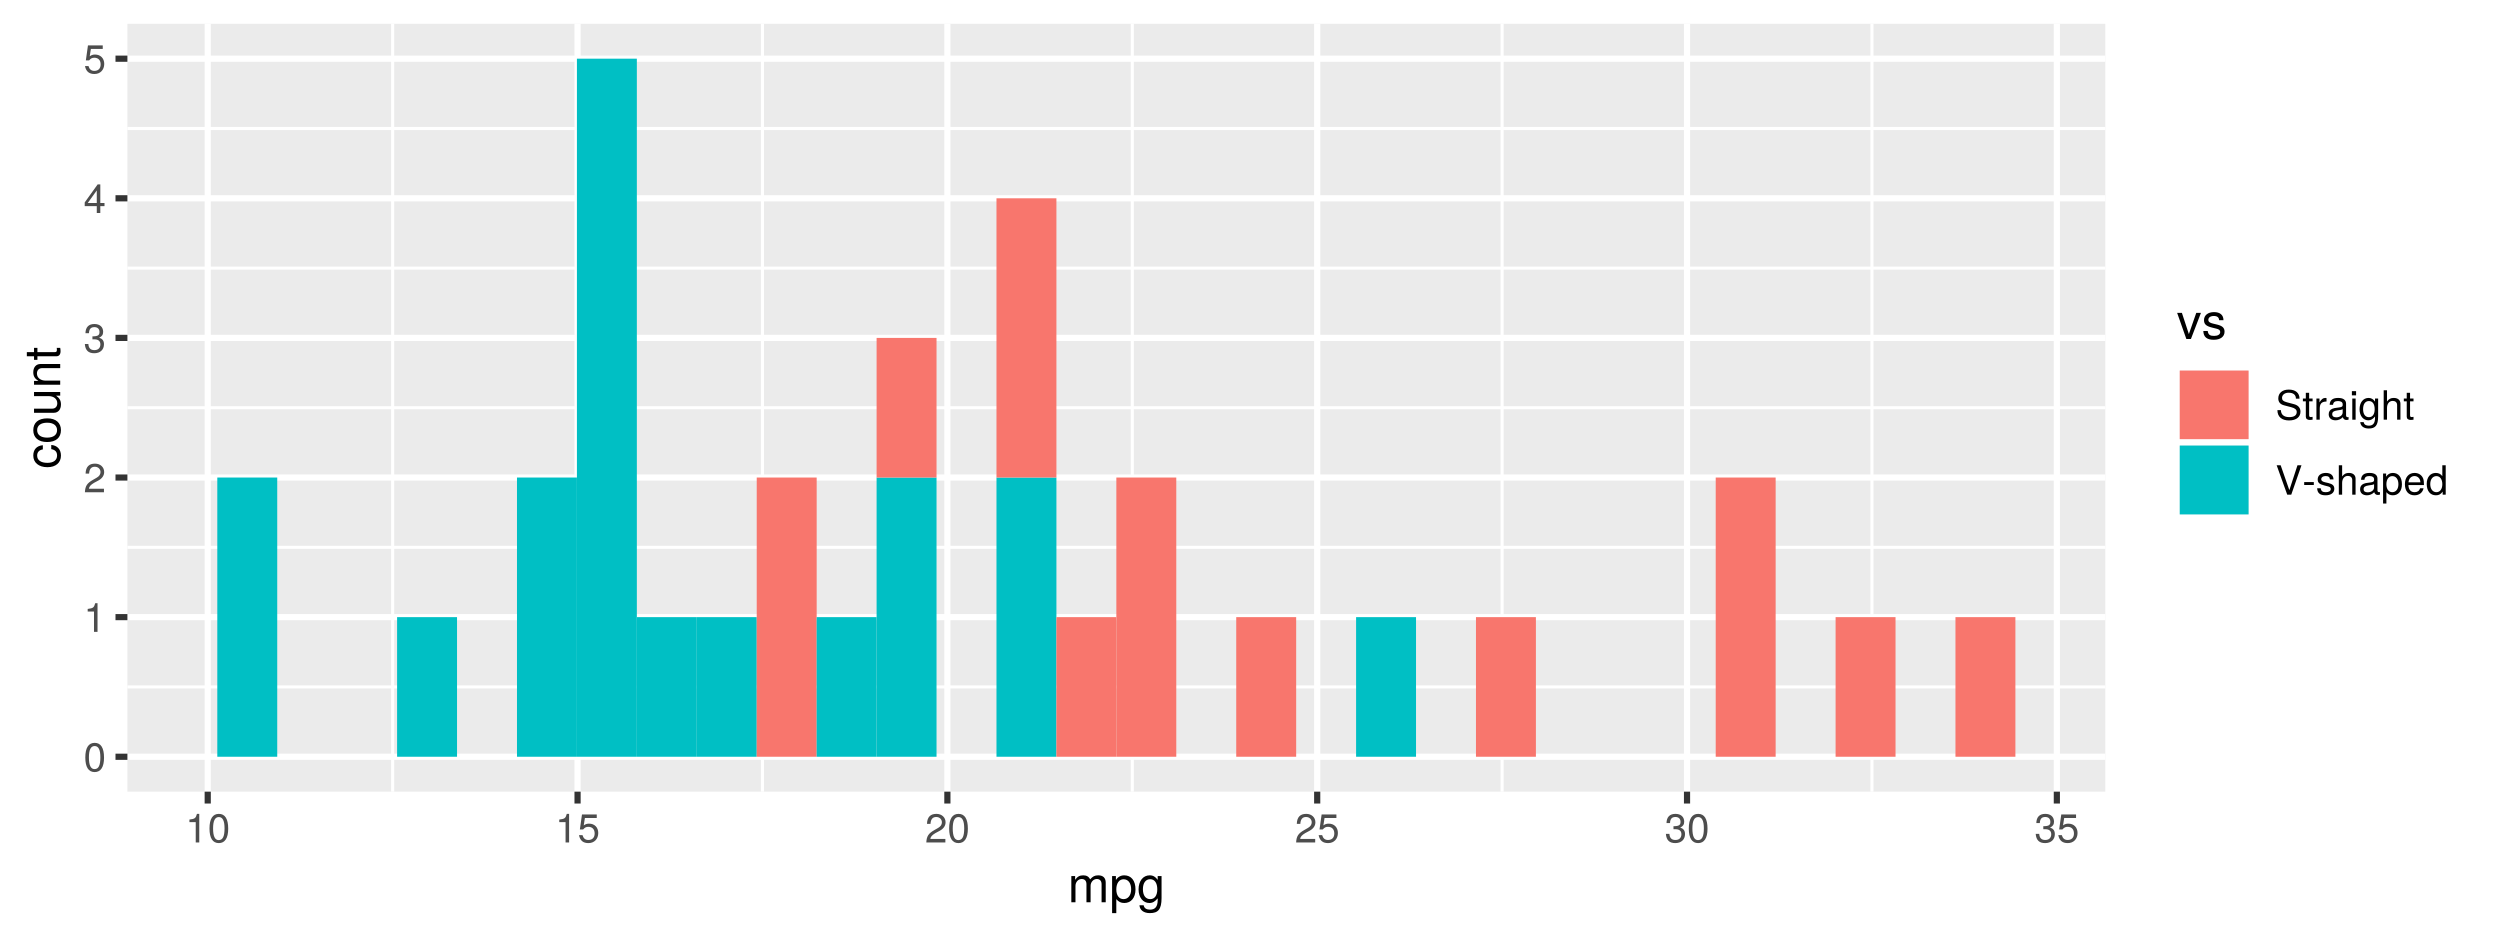 <?xml version="1.0" encoding="UTF-8"?>
<svg xmlns="http://www.w3.org/2000/svg" xmlns:xlink="http://www.w3.org/1999/xlink" width="576pt" height="216pt" viewBox="0 0 576 216" version="1.1">
<defs>
<g>
<symbol overflow="visible" id="glyph0-0">
<path style="stroke:none;" d=""/>
</symbol>
<symbol overflow="visible" id="glyph0-1">
<path style="stroke:none;" d="M 4.719 -3.172 C 4.719 -5.453 3.984 -6.594 2.562 -6.594 C 1.141 -6.594 0.406 -5.438 0.406 -3.219 C 0.406 -1 1.141 0.141 2.562 0.141 C 3.953 0.141 4.719 -1 4.719 -3.172 Z M 3.875 -3.25 C 3.875 -1.375 3.453 -0.547 2.531 -0.547 C 1.672 -0.547 1.234 -1.406 1.234 -3.219 C 1.234 -5.016 1.672 -5.859 2.562 -5.859 C 3.438 -5.859 3.875 -5.016 3.875 -3.25 Z M 3.875 -3.25 "/>
</symbol>
<symbol overflow="visible" id="glyph0-2">
<path style="stroke:none;" d="M 3.219 0 L 3.219 -6.594 L 2.688 -6.594 C 2.406 -5.578 2.219 -5.438 0.953 -5.281 L 0.953 -4.688 L 2.406 -4.688 L 2.406 0 Z M 3.219 0 "/>
</symbol>
<symbol overflow="visible" id="glyph0-3">
<path style="stroke:none;" d="M 4.75 -4.656 C 4.75 -5.766 3.891 -6.594 2.641 -6.594 C 1.297 -6.594 0.516 -5.906 0.469 -4.297 L 1.281 -4.297 C 1.344 -5.406 1.797 -5.875 2.609 -5.875 C 3.359 -5.875 3.906 -5.344 3.906 -4.641 C 3.906 -4.125 3.609 -3.672 3.016 -3.344 L 2.172 -2.859 C 0.797 -2.078 0.391 -1.453 0.312 0 L 4.703 0 L 4.703 -0.812 L 1.234 -0.812 C 1.312 -1.344 1.625 -1.688 2.422 -2.172 L 3.359 -2.672 C 4.281 -3.156 4.75 -3.844 4.75 -4.656 Z M 4.75 -4.656 "/>
</symbol>
<symbol overflow="visible" id="glyph0-4">
<path style="stroke:none;" d="M 4.703 -1.922 C 4.703 -2.719 4.375 -3.172 3.594 -3.453 C 4.203 -3.688 4.516 -4.125 4.516 -4.781 C 4.516 -5.906 3.75 -6.594 2.5 -6.594 C 1.172 -6.594 0.469 -5.859 0.438 -4.469 L 1.25 -4.469 C 1.281 -5.438 1.672 -5.875 2.516 -5.875 C 3.234 -5.875 3.672 -5.453 3.672 -4.75 C 3.672 -4.047 3.359 -3.75 2.047 -3.75 L 2.047 -3.062 L 2.5 -3.062 C 3.406 -3.062 3.875 -2.641 3.875 -1.906 C 3.875 -1.078 3.359 -0.578 2.5 -0.578 C 1.609 -0.578 1.172 -1.031 1.109 -1.984 L 0.297 -1.984 C 0.406 -0.516 1.125 0.141 2.469 0.141 C 3.828 0.141 4.703 -0.672 4.703 -1.922 Z M 4.703 -1.922 "/>
</symbol>
<symbol overflow="visible" id="glyph0-5">
<path style="stroke:none;" d="M 4.828 -1.578 L 4.828 -2.312 L 3.859 -2.312 L 3.859 -6.594 L 3.25 -6.594 L 0.266 -2.438 L 0.266 -1.578 L 3.047 -1.578 L 3.047 0 L 3.859 0 L 3.859 -1.578 Z M 3.047 -2.312 L 0.969 -2.312 L 3.047 -5.203 Z M 3.047 -2.312 "/>
</symbol>
<symbol overflow="visible" id="glyph0-6">
<path style="stroke:none;" d="M 4.766 -2.188 C 4.766 -3.484 3.906 -4.344 2.641 -4.344 C 2.172 -4.344 1.797 -4.219 1.422 -3.938 L 1.688 -5.641 L 4.422 -5.641 L 4.422 -6.453 L 1.016 -6.453 L 0.531 -3 L 1.281 -3 C 1.672 -3.453 1.984 -3.609 2.484 -3.609 C 3.375 -3.609 3.938 -3.047 3.938 -2.078 C 3.938 -1.125 3.391 -0.578 2.484 -0.578 C 1.781 -0.578 1.344 -0.953 1.141 -1.688 L 0.328 -1.688 C 0.594 -0.375 1.344 0.141 2.516 0.141 C 3.844 0.141 4.766 -0.797 4.766 -2.188 Z M 4.766 -2.188 "/>
</symbol>
<symbol overflow="visible" id="glyph0-7">
<path style="stroke:none;" d="M 5.766 -1.859 C 5.766 -2.703 5.25 -3.312 4.328 -3.562 L 2.625 -4.016 C 1.812 -4.234 1.516 -4.5 1.516 -5.016 C 1.516 -5.703 2.125 -6.219 3.031 -6.219 C 4.109 -6.219 4.719 -5.734 4.719 -4.844 L 5.547 -4.844 C 5.547 -6.172 4.625 -6.938 3.062 -6.938 C 1.578 -6.938 0.656 -6.125 0.656 -4.906 C 0.656 -4.078 1.094 -3.547 1.984 -3.312 L 3.656 -2.875 C 4.516 -2.656 4.906 -2.312 4.906 -1.781 C 4.906 -1.031 4.344 -0.594 3.172 -0.594 C 1.891 -0.594 1.266 -1.234 1.266 -2.203 L 0.453 -2.203 C 0.453 -0.609 1.531 0.172 3.125 0.172 C 4.844 0.172 5.766 -0.656 5.766 -1.859 Z M 5.766 -1.859 "/>
</symbol>
<symbol overflow="visible" id="glyph0-8">
<path style="stroke:none;" d="M 2.359 0 L 2.359 -0.656 C 2.266 -0.625 2.141 -0.609 1.984 -0.609 C 1.656 -0.609 1.562 -0.703 1.562 -1.047 L 1.562 -4.234 L 2.359 -4.234 L 2.359 -4.875 L 1.562 -4.875 L 1.562 -6.203 L 0.797 -6.203 L 0.797 -4.875 L 0.125 -4.875 L 0.125 -4.234 L 0.797 -4.234 L 0.797 -0.703 C 0.797 -0.219 1.125 0.062 1.734 0.062 C 1.922 0.062 2.094 0.047 2.359 0 Z M 2.359 0 "/>
</symbol>
<symbol overflow="visible" id="glyph0-9">
<path style="stroke:none;" d="M 2.984 -4.188 L 2.984 -4.984 C 2.859 -5 2.797 -5.016 2.688 -5.016 C 2.188 -5.016 1.797 -4.719 1.359 -3.984 L 1.359 -4.875 L 0.656 -4.875 L 0.656 0 L 1.422 0 L 1.422 -2.531 C 1.422 -3.625 1.781 -4.172 2.984 -4.188 Z M 2.984 -4.188 "/>
</symbol>
<symbol overflow="visible" id="glyph0-10">
<path style="stroke:none;" d="M 4.969 -0.016 L 4.969 -0.609 C 4.891 -0.578 4.859 -0.578 4.812 -0.578 C 4.531 -0.578 4.391 -0.719 4.391 -0.969 L 4.391 -3.688 C 4.391 -4.547 3.75 -5.016 2.562 -5.016 C 1.375 -5.016 0.656 -4.562 0.609 -3.438 L 1.391 -3.438 C 1.453 -4.031 1.797 -4.297 2.531 -4.297 C 3.219 -4.297 3.609 -4.031 3.609 -3.562 L 3.609 -3.359 C 3.609 -3.047 3.422 -2.906 2.812 -2.828 C 1.703 -2.688 1.547 -2.656 1.25 -2.531 C 0.672 -2.297 0.391 -1.859 0.391 -1.266 C 0.391 -0.375 1 0.141 1.984 0.141 C 2.609 0.141 3.219 -0.125 3.641 -0.578 C 3.734 -0.203 4.062 0.062 4.438 0.062 C 4.609 0.062 4.719 0.047 4.969 -0.016 Z M 3.609 -1.688 C 3.609 -0.984 2.906 -0.547 2.156 -0.547 C 1.547 -0.547 1.203 -0.75 1.203 -1.281 C 1.203 -1.797 1.547 -2.016 2.375 -2.141 C 3.188 -2.25 3.359 -2.281 3.609 -2.406 Z M 3.609 -1.688 "/>
</symbol>
<symbol overflow="visible" id="glyph0-11">
<path style="stroke:none;" d="M 1.422 0 L 1.422 -4.875 L 0.656 -4.875 L 0.656 0 Z M 1.531 -5.609 L 1.531 -6.578 L 0.562 -6.578 L 0.562 -5.609 Z M 1.531 -5.609 "/>
</symbol>
<symbol overflow="visible" id="glyph0-12">
<path style="stroke:none;" d="M 4.547 -0.797 L 4.547 -4.875 L 3.828 -4.875 L 3.828 -4.172 C 3.438 -4.734 2.969 -5.016 2.344 -5.016 C 1.109 -5.016 0.266 -3.969 0.266 -2.391 C 0.266 -0.859 1.141 0.141 2.281 0.141 C 2.891 0.141 3.312 -0.125 3.828 -0.734 L 3.828 -0.406 C 3.828 0.891 3.297 1.375 2.406 1.375 C 1.781 1.375 1.312 1.156 1.219 0.562 L 0.422 0.562 C 0.516 1.484 1.234 2.031 2.375 2.031 C 3.891 2.031 4.547 1.344 4.547 -0.797 Z M 3.75 -2.406 C 3.75 -1.25 3.25 -0.578 2.438 -0.578 C 1.594 -0.578 1.078 -1.25 1.078 -2.438 C 1.078 -3.609 1.594 -4.297 2.422 -4.297 C 3.266 -4.297 3.75 -3.594 3.75 -2.406 Z M 3.75 -2.406 "/>
</symbol>
<symbol overflow="visible" id="glyph0-13">
<path style="stroke:none;" d="M 4.516 0 L 4.516 -3.688 C 4.516 -4.5 3.938 -5.016 2.984 -5.016 C 2.297 -5.016 1.875 -4.797 1.422 -4.203 L 1.422 -6.781 L 0.656 -6.781 L 0.656 0 L 1.422 0 L 1.422 -2.688 C 1.422 -3.688 1.938 -4.328 2.75 -4.328 C 3.297 -4.328 3.75 -4.016 3.75 -3.375 L 3.75 0 Z M 4.516 0 "/>
</symbol>
<symbol overflow="visible" id="glyph0-14">
<path style="stroke:none;" d="M 6 -6.781 L 5.078 -6.781 L 3.203 -1.047 L 1.203 -6.781 L 0.281 -6.781 L 2.719 0 L 3.641 0 Z M 6 -6.781 "/>
</symbol>
<symbol overflow="visible" id="glyph0-15">
<path style="stroke:none;" d="M 2.641 -2.234 L 2.641 -2.906 L 0.422 -2.906 L 0.422 -2.234 Z M 2.641 -2.234 "/>
</symbol>
<symbol overflow="visible" id="glyph0-16">
<path style="stroke:none;" d="M 4.266 -1.359 C 4.266 -2.094 3.859 -2.453 2.891 -2.688 L 2.141 -2.859 C 1.516 -3.016 1.25 -3.219 1.25 -3.562 C 1.25 -4 1.641 -4.297 2.281 -4.297 C 2.906 -4.297 3.234 -4.031 3.25 -3.516 L 4.078 -3.516 C 4.062 -4.469 3.438 -5.016 2.312 -5.016 C 1.172 -5.016 0.438 -4.422 0.438 -3.531 C 0.438 -2.766 0.828 -2.406 1.984 -2.125 L 2.703 -1.938 C 3.25 -1.812 3.453 -1.656 3.453 -1.297 C 3.453 -0.844 3 -0.578 2.328 -0.578 C 1.625 -0.578 1.234 -0.75 1.141 -1.484 L 0.312 -1.484 C 0.359 -0.359 0.984 0.141 2.266 0.141 C 3.484 0.141 4.266 -0.422 4.266 -1.359 Z M 4.266 -1.359 "/>
</symbol>
<symbol overflow="visible" id="glyph0-17">
<path style="stroke:none;" d="M 4.859 -2.391 C 4.859 -4.031 4.062 -5.016 2.766 -5.016 C 2.109 -5.016 1.578 -4.719 1.219 -4.141 L 1.219 -4.875 L 0.516 -4.875 L 0.516 2.031 L 1.281 2.031 L 1.281 -0.578 C 1.688 -0.078 2.141 0.141 2.781 0.141 C 4.031 0.141 4.859 -0.844 4.859 -2.391 Z M 4.047 -2.406 C 4.047 -1.297 3.484 -0.578 2.641 -0.578 C 1.828 -0.578 1.281 -1.25 1.281 -2.406 C 1.281 -3.547 1.828 -4.281 2.641 -4.281 C 3.5 -4.281 4.047 -3.562 4.047 -2.406 Z M 4.047 -2.406 "/>
</symbol>
<symbol overflow="visible" id="glyph0-18">
<path style="stroke:none;" d="M 4.766 -2.219 C 4.766 -2.922 4.719 -3.359 4.578 -3.734 C 4.266 -4.531 3.516 -5.016 2.609 -5.016 C 1.25 -5.016 0.375 -4 0.375 -2.406 C 0.375 -0.812 1.219 0.141 2.578 0.141 C 3.703 0.141 4.469 -0.5 4.672 -1.484 L 3.891 -1.484 C 3.672 -0.844 3.234 -0.578 2.609 -0.578 C 1.797 -0.578 1.203 -1.094 1.188 -2.219 Z M 3.938 -2.906 C 3.938 -2.906 3.938 -2.859 3.938 -2.844 L 1.203 -2.844 C 1.266 -3.703 1.812 -4.297 2.594 -4.297 C 3.359 -4.297 3.938 -3.656 3.938 -2.906 Z M 3.938 -2.906 "/>
</symbol>
<symbol overflow="visible" id="glyph0-19">
<path style="stroke:none;" d="M 4.609 0 L 4.609 -6.781 L 3.828 -6.781 L 3.828 -4.266 C 3.5 -4.75 2.984 -5.016 2.328 -5.016 C 1.062 -5.016 0.234 -4.031 0.234 -2.484 C 0.234 -0.844 1.047 0.141 2.359 0.141 C 3.031 0.141 3.5 -0.109 3.906 -0.719 L 3.906 0 Z M 3.828 -2.422 C 3.828 -1.297 3.297 -0.578 2.469 -0.578 C 1.625 -0.578 1.047 -1.297 1.047 -2.438 C 1.047 -3.562 1.625 -4.281 2.469 -4.281 C 3.297 -4.281 3.828 -3.547 3.828 -2.422 Z M 3.828 -2.422 "/>
</symbol>
<symbol overflow="visible" id="glyph1-0">
<path style="stroke:none;" d=""/>
</symbol>
<symbol overflow="visible" id="glyph1-1">
<path style="stroke:none;" d="M 8.734 0 L 8.734 -4.516 C 8.734 -5.594 8.141 -6.203 7.016 -6.203 C 6.203 -6.203 5.734 -5.953 5.156 -5.281 C 4.812 -5.922 4.328 -6.203 3.547 -6.203 C 2.734 -6.203 2.203 -5.906 1.688 -5.172 L 1.688 -6.031 L 0.812 -6.031 L 0.812 0 L 1.766 0 L 1.766 -3.781 C 1.766 -4.656 2.406 -5.359 3.188 -5.359 C 3.906 -5.359 4.297 -4.922 4.297 -4.156 L 4.297 0 L 5.25 0 L 5.25 -3.781 C 5.25 -4.656 5.906 -5.359 6.688 -5.359 C 7.391 -5.359 7.781 -4.906 7.781 -4.156 L 7.781 0 Z M 8.734 0 "/>
</symbol>
<symbol overflow="visible" id="glyph1-2">
<path style="stroke:none;" d="M 6.016 -2.953 C 6.016 -4.984 5.031 -6.203 3.422 -6.203 C 2.609 -6.203 1.953 -5.828 1.5 -5.125 L 1.5 -6.031 L 0.625 -6.031 L 0.625 2.5 L 1.594 2.5 L 1.594 -0.719 C 2.094 -0.109 2.656 0.172 3.438 0.172 C 4.984 0.172 6.016 -1.031 6.016 -2.953 Z M 5.016 -2.984 C 5.016 -1.609 4.312 -0.719 3.266 -0.719 C 2.25 -0.719 1.594 -1.547 1.594 -2.969 C 1.594 -4.375 2.25 -5.297 3.266 -5.297 C 4.328 -5.297 5.016 -4.422 5.016 -2.984 Z M 5.016 -2.984 "/>
</symbol>
<symbol overflow="visible" id="glyph1-3">
<path style="stroke:none;" d="M 5.625 -0.984 L 5.625 -6.031 L 4.734 -6.031 L 4.734 -5.156 C 4.25 -5.859 3.672 -6.203 2.891 -6.203 C 1.375 -6.203 0.328 -4.906 0.328 -2.953 C 0.328 -1.062 1.406 0.172 2.812 0.172 C 3.578 0.172 4.109 -0.156 4.734 -0.906 L 4.734 -0.5 C 4.734 1.094 4.078 1.703 2.969 1.703 C 2.203 1.703 1.625 1.422 1.5 0.688 L 0.531 0.688 C 0.625 1.828 1.516 2.5 2.938 2.5 C 4.812 2.5 5.625 1.672 5.625 -0.984 Z M 4.641 -2.984 C 4.641 -1.547 4.031 -0.719 3.016 -0.719 C 1.969 -0.719 1.328 -1.547 1.328 -3.016 C 1.328 -4.469 1.984 -5.312 3 -5.312 C 4.031 -5.312 4.641 -4.438 4.641 -2.984 Z M 4.641 -2.984 "/>
</symbol>
<symbol overflow="visible" id="glyph1-4">
<path style="stroke:none;" d="M 5.594 -6.031 L 4.516 -6.031 L 2.812 -1.141 L 1.203 -6.031 L 0.109 -6.031 L 2.234 0 L 3.281 0 Z M 5.594 -6.031 "/>
</symbol>
<symbol overflow="visible" id="glyph1-5">
<path style="stroke:none;" d="M 5.281 -1.688 C 5.281 -2.594 4.766 -3.031 3.578 -3.328 L 2.656 -3.547 C 1.875 -3.719 1.547 -3.984 1.547 -4.406 C 1.547 -4.953 2.031 -5.312 2.812 -5.312 C 3.594 -5.312 4 -4.984 4.031 -4.344 L 5.031 -4.344 C 5.031 -5.531 4.25 -6.203 2.859 -6.203 C 1.453 -6.203 0.547 -5.469 0.547 -4.359 C 0.547 -3.422 1.031 -2.969 2.453 -2.625 L 3.344 -2.406 C 4.016 -2.25 4.281 -2.047 4.281 -1.609 C 4.281 -1.047 3.719 -0.719 2.875 -0.719 C 2.016 -0.719 1.531 -0.922 1.406 -1.844 L 0.391 -1.844 C 0.438 -0.453 1.219 0.172 2.797 0.172 C 4.312 0.172 5.281 -0.531 5.281 -1.688 Z M 5.281 -1.688 "/>
</symbol>
<symbol overflow="visible" id="glyph2-0">
<path style="stroke:none;" d=""/>
</symbol>
<symbol overflow="visible" id="glyph2-1">
<path style="stroke:none;" d="M -2.062 -5.484 L -2.062 -4.516 C -1.109 -4.359 -0.719 -3.859 -0.719 -3.047 C -0.719 -1.984 -1.531 -1.359 -2.953 -1.359 C -4.469 -1.359 -5.312 -1.984 -5.312 -3.031 C -5.312 -3.828 -4.844 -4.328 -4 -4.453 L -4 -5.422 C -5.469 -5.297 -6.203 -4.375 -6.203 -3.031 C -6.203 -1.422 -4.953 -0.359 -2.953 -0.359 C -1.016 -0.359 0.172 -1.391 0.172 -3.031 C 0.172 -4.469 -0.688 -5.375 -2.062 -5.484 Z M -2.062 -5.484 "/>
</symbol>
<symbol overflow="visible" id="glyph2-2">
<path style="stroke:none;" d="M -2.969 -5.859 C -5.047 -5.859 -6.203 -4.859 -6.203 -3.125 C -6.203 -1.438 -5.031 -0.406 -3.016 -0.406 C -0.984 -0.406 0.172 -1.422 0.172 -3.141 C 0.172 -4.828 -0.984 -5.859 -2.969 -5.859 Z M -2.984 -4.859 C -1.562 -4.859 -0.719 -4.203 -0.719 -3.141 C -0.719 -2.062 -1.547 -1.422 -3.016 -1.422 C -4.469 -1.422 -5.312 -2.062 -5.312 -3.141 C -5.312 -4.219 -4.469 -4.859 -2.984 -4.859 Z M -2.984 -4.859 "/>
</symbol>
<symbol overflow="visible" id="glyph2-3">
<path style="stroke:none;" d="M 0 -5.547 L -6.031 -5.547 L -6.031 -4.594 L -2.703 -4.594 C -1.469 -4.594 -0.672 -3.938 -0.672 -2.938 C -0.672 -2.188 -1.125 -1.703 -1.844 -1.703 L -6.031 -1.703 L -6.031 -0.75 L -1.469 -0.75 C -0.469 -0.75 0.172 -1.5 0.172 -2.672 C 0.172 -3.547 -0.141 -4.109 -0.938 -4.688 L 0 -4.688 Z M 0 -5.547 "/>
</symbol>
<symbol overflow="visible" id="glyph2-4">
<path style="stroke:none;" d="M 0 -5.594 L -4.547 -5.594 C -5.547 -5.594 -6.203 -4.859 -6.203 -3.688 C -6.203 -2.797 -5.859 -2.219 -5.016 -1.688 L -6.031 -1.688 L -6.031 -0.812 L 0 -0.812 L 0 -1.766 L -3.328 -1.766 C -4.547 -1.766 -5.359 -2.422 -5.359 -3.406 C -5.359 -4.156 -4.906 -4.641 -4.172 -4.641 L 0 -4.641 Z M 0 -5.594 "/>
</symbol>
<symbol overflow="visible" id="glyph2-5">
<path style="stroke:none;" d="M 0 -2.922 L -0.812 -2.922 C -0.766 -2.797 -0.766 -2.641 -0.766 -2.469 C -0.766 -2.047 -0.875 -1.938 -1.297 -1.938 L -5.25 -1.938 L -5.25 -2.922 L -6.031 -2.922 L -6.031 -1.938 L -7.688 -1.938 L -7.688 -0.984 L -6.031 -0.984 L -6.031 -0.156 L -5.25 -0.156 L -5.25 -0.984 L -0.875 -0.984 C -0.266 -0.984 0.078 -1.391 0.078 -2.141 C 0.078 -2.375 0.062 -2.594 0 -2.922 Z M 0 -2.922 "/>
</symbol>
</g>
<clipPath id="clip1">
  <path d="M 29.352 5.48 L 486 5.48 L 486 183 L 29.352 183 Z M 29.352 5.48 "/>
</clipPath>
<clipPath id="clip2">
  <path d="M 29.352 157 L 486 157 L 486 159 L 29.352 159 Z M 29.352 157 "/>
</clipPath>
<clipPath id="clip3">
  <path d="M 29.352 125 L 486 125 L 486 127 L 29.352 127 Z M 29.352 125 "/>
</clipPath>
<clipPath id="clip4">
  <path d="M 29.352 93 L 486 93 L 486 95 L 29.352 95 Z M 29.352 93 "/>
</clipPath>
<clipPath id="clip5">
  <path d="M 29.352 61 L 486 61 L 486 63 L 29.352 63 Z M 29.352 61 "/>
</clipPath>
<clipPath id="clip6">
  <path d="M 29.352 29 L 486 29 L 486 30 L 29.352 30 Z M 29.352 29 "/>
</clipPath>
<clipPath id="clip7">
  <path d="M 90 5.48 L 91 5.48 L 91 183 L 90 183 Z M 90 5.48 "/>
</clipPath>
<clipPath id="clip8">
  <path d="M 175 5.48 L 177 5.48 L 177 183 L 175 183 Z M 175 5.48 "/>
</clipPath>
<clipPath id="clip9">
  <path d="M 260 5.48 L 262 5.48 L 262 183 L 260 183 Z M 260 5.48 "/>
</clipPath>
<clipPath id="clip10">
  <path d="M 345 5.48 L 347 5.48 L 347 183 L 345 183 Z M 345 5.48 "/>
</clipPath>
<clipPath id="clip11">
  <path d="M 430 5.48 L 432 5.48 L 432 183 L 430 183 Z M 430 5.48 "/>
</clipPath>
<clipPath id="clip12">
  <path d="M 29.352 173 L 486 173 L 486 176 L 29.352 176 Z M 29.352 173 "/>
</clipPath>
<clipPath id="clip13">
  <path d="M 29.352 141 L 486 141 L 486 143 L 29.352 143 Z M 29.352 141 "/>
</clipPath>
<clipPath id="clip14">
  <path d="M 29.352 109 L 486 109 L 486 111 L 29.352 111 Z M 29.352 109 "/>
</clipPath>
<clipPath id="clip15">
  <path d="M 29.352 77 L 486 77 L 486 79 L 29.352 79 Z M 29.352 77 "/>
</clipPath>
<clipPath id="clip16">
  <path d="M 29.352 44 L 486 44 L 486 47 L 29.352 47 Z M 29.352 44 "/>
</clipPath>
<clipPath id="clip17">
  <path d="M 29.352 12 L 486 12 L 486 15 L 29.352 15 Z M 29.352 12 "/>
</clipPath>
<clipPath id="clip18">
  <path d="M 47 5.48 L 49 5.48 L 49 183.398 L 47 183.398 Z M 47 5.48 "/>
</clipPath>
<clipPath id="clip19">
  <path d="M 132 5.48 L 134 5.48 L 134 183.398 L 132 183.398 Z M 132 5.48 "/>
</clipPath>
<clipPath id="clip20">
  <path d="M 217 5.48 L 219 5.48 L 219 183.398 L 217 183.398 Z M 217 5.48 "/>
</clipPath>
<clipPath id="clip21">
  <path d="M 302 5.48 L 305 5.48 L 305 183.398 L 302 183.398 Z M 302 5.48 "/>
</clipPath>
<clipPath id="clip22">
  <path d="M 387 5.48 L 390 5.48 L 390 183.398 L 387 183.398 Z M 387 5.48 "/>
</clipPath>
<clipPath id="clip23">
  <path d="M 473 5.48 L 475 5.48 L 475 183.398 L 473 183.398 Z M 473 5.48 "/>
</clipPath>
</defs>
<g id="surface114">
<rect x="0" y="0" width="576" height="216" style="fill:rgb(100%,100%,100%);fill-opacity:1;stroke:none;"/>
<path style="fill:none;stroke-width:1.423;stroke-linecap:round;stroke-linejoin:round;stroke:rgb(100%,100%,100%);stroke-opacity:1;stroke-miterlimit:10;" d="M 0 0 L 576 0 L 576 216 L 0 216 Z M 0 0 "/>
<g clip-path="url(#clip1)" clip-rule="nonzero">
<path style=" stroke:none;fill-rule:nonzero;fill:rgb(92.157%,92.157%,92.157%);fill-opacity:1;" d="M 29.352 5.48 L 485.066 5.48 L 485.066 182.398 L 29.352 182.398 Z M 29.352 5.48 "/>
</g>
<g clip-path="url(#clip2)" clip-rule="nonzero">
<path style="fill:none;stroke-width:0.711;stroke-linecap:butt;stroke-linejoin:round;stroke:rgb(100%,100%,100%);stroke-opacity:1;stroke-miterlimit:10;" d="M 29.352 158.273 L 485.062 158.273 "/>
</g>
<g clip-path="url(#clip3)" clip-rule="nonzero">
<path style="fill:none;stroke-width:0.711;stroke-linecap:butt;stroke-linejoin:round;stroke:rgb(100%,100%,100%);stroke-opacity:1;stroke-miterlimit:10;" d="M 29.352 126.105 L 485.062 126.105 "/>
</g>
<g clip-path="url(#clip4)" clip-rule="nonzero">
<path style="fill:none;stroke-width:0.711;stroke-linecap:butt;stroke-linejoin:round;stroke:rgb(100%,100%,100%);stroke-opacity:1;stroke-miterlimit:10;" d="M 29.352 93.938 L 485.062 93.938 "/>
</g>
<g clip-path="url(#clip5)" clip-rule="nonzero">
<path style="fill:none;stroke-width:0.711;stroke-linecap:butt;stroke-linejoin:round;stroke:rgb(100%,100%,100%);stroke-opacity:1;stroke-miterlimit:10;" d="M 29.352 61.773 L 485.062 61.773 "/>
</g>
<g clip-path="url(#clip6)" clip-rule="nonzero">
<path style="fill:none;stroke-width:0.711;stroke-linecap:butt;stroke-linejoin:round;stroke:rgb(100%,100%,100%);stroke-opacity:1;stroke-miterlimit:10;" d="M 29.352 29.605 L 485.062 29.605 "/>
</g>
<g clip-path="url(#clip7)" clip-rule="nonzero">
<path style="fill:none;stroke-width:0.711;stroke-linecap:butt;stroke-linejoin:round;stroke:rgb(100%,100%,100%);stroke-opacity:1;stroke-miterlimit:10;" d="M 90.465 182.398 L 90.465 5.48 "/>
</g>
<g clip-path="url(#clip8)" clip-rule="nonzero">
<path style="fill:none;stroke-width:0.711;stroke-linecap:butt;stroke-linejoin:round;stroke:rgb(100%,100%,100%);stroke-opacity:1;stroke-miterlimit:10;" d="M 175.672 182.398 L 175.672 5.48 "/>
</g>
<g clip-path="url(#clip9)" clip-rule="nonzero">
<path style="fill:none;stroke-width:0.711;stroke-linecap:butt;stroke-linejoin:round;stroke:rgb(100%,100%,100%);stroke-opacity:1;stroke-miterlimit:10;" d="M 260.879 182.398 L 260.879 5.48 "/>
</g>
<g clip-path="url(#clip10)" clip-rule="nonzero">
<path style="fill:none;stroke-width:0.711;stroke-linecap:butt;stroke-linejoin:round;stroke:rgb(100%,100%,100%);stroke-opacity:1;stroke-miterlimit:10;" d="M 346.086 182.398 L 346.086 5.48 "/>
</g>
<g clip-path="url(#clip11)" clip-rule="nonzero">
<path style="fill:none;stroke-width:0.711;stroke-linecap:butt;stroke-linejoin:round;stroke:rgb(100%,100%,100%);stroke-opacity:1;stroke-miterlimit:10;" d="M 431.297 182.398 L 431.297 5.48 "/>
</g>
<g clip-path="url(#clip12)" clip-rule="nonzero">
<path style="fill:none;stroke-width:1.423;stroke-linecap:butt;stroke-linejoin:round;stroke:rgb(100%,100%,100%);stroke-opacity:1;stroke-miterlimit:10;" d="M 29.352 174.355 L 485.062 174.355 "/>
</g>
<g clip-path="url(#clip13)" clip-rule="nonzero">
<path style="fill:none;stroke-width:1.423;stroke-linecap:butt;stroke-linejoin:round;stroke:rgb(100%,100%,100%);stroke-opacity:1;stroke-miterlimit:10;" d="M 29.352 142.188 L 485.062 142.188 "/>
</g>
<g clip-path="url(#clip14)" clip-rule="nonzero">
<path style="fill:none;stroke-width:1.423;stroke-linecap:butt;stroke-linejoin:round;stroke:rgb(100%,100%,100%);stroke-opacity:1;stroke-miterlimit:10;" d="M 29.352 110.023 L 485.062 110.023 "/>
</g>
<g clip-path="url(#clip15)" clip-rule="nonzero">
<path style="fill:none;stroke-width:1.423;stroke-linecap:butt;stroke-linejoin:round;stroke:rgb(100%,100%,100%);stroke-opacity:1;stroke-miterlimit:10;" d="M 29.352 77.855 L 485.062 77.855 "/>
</g>
<g clip-path="url(#clip16)" clip-rule="nonzero">
<path style="fill:none;stroke-width:1.423;stroke-linecap:butt;stroke-linejoin:round;stroke:rgb(100%,100%,100%);stroke-opacity:1;stroke-miterlimit:10;" d="M 29.352 45.688 L 485.062 45.688 "/>
</g>
<g clip-path="url(#clip17)" clip-rule="nonzero">
<path style="fill:none;stroke-width:1.423;stroke-linecap:butt;stroke-linejoin:round;stroke:rgb(100%,100%,100%);stroke-opacity:1;stroke-miterlimit:10;" d="M 29.352 13.52 L 485.062 13.52 "/>
</g>
<g clip-path="url(#clip18)" clip-rule="nonzero">
<path style="fill:none;stroke-width:1.423;stroke-linecap:butt;stroke-linejoin:round;stroke:rgb(100%,100%,100%);stroke-opacity:1;stroke-miterlimit:10;" d="M 47.859 182.398 L 47.859 5.48 "/>
</g>
<g clip-path="url(#clip19)" clip-rule="nonzero">
<path style="fill:none;stroke-width:1.423;stroke-linecap:butt;stroke-linejoin:round;stroke:rgb(100%,100%,100%);stroke-opacity:1;stroke-miterlimit:10;" d="M 133.07 182.398 L 133.07 5.48 "/>
</g>
<g clip-path="url(#clip20)" clip-rule="nonzero">
<path style="fill:none;stroke-width:1.423;stroke-linecap:butt;stroke-linejoin:round;stroke:rgb(100%,100%,100%);stroke-opacity:1;stroke-miterlimit:10;" d="M 218.277 182.398 L 218.277 5.48 "/>
</g>
<g clip-path="url(#clip21)" clip-rule="nonzero">
<path style="fill:none;stroke-width:1.423;stroke-linecap:butt;stroke-linejoin:round;stroke:rgb(100%,100%,100%);stroke-opacity:1;stroke-miterlimit:10;" d="M 303.484 182.398 L 303.484 5.48 "/>
</g>
<g clip-path="url(#clip22)" clip-rule="nonzero">
<path style="fill:none;stroke-width:1.423;stroke-linecap:butt;stroke-linejoin:round;stroke:rgb(100%,100%,100%);stroke-opacity:1;stroke-miterlimit:10;" d="M 388.691 182.398 L 388.691 5.48 "/>
</g>
<g clip-path="url(#clip23)" clip-rule="nonzero">
<path style="fill:none;stroke-width:1.423;stroke-linecap:butt;stroke-linejoin:round;stroke:rgb(100%,100%,100%);stroke-opacity:1;stroke-miterlimit:10;" d="M 473.898 182.398 L 473.898 5.48 "/>
</g>
<path style=" stroke:none;fill-rule:nonzero;fill:rgb(0%,74.902%,76.863%);fill-opacity:1;" d="M 50.066 110.023 L 63.875 110.023 L 63.875 174.355 L 50.066 174.355 Z M 50.066 110.023 "/>
<path style=" stroke:none;fill-rule:nonzero;fill:rgb(0%,74.902%,76.863%);fill-opacity:1;" d="M 91.492 142.188 L 105.301 142.188 L 105.301 174.355 L 91.492 174.355 Z M 91.492 142.188 "/>
<path style=" stroke:none;fill-rule:nonzero;fill:rgb(0%,74.902%,76.863%);fill-opacity:1;" d="M 119.113 110.023 L 132.922 110.023 L 132.922 174.355 L 119.113 174.355 Z M 119.113 110.023 "/>
<path style=" stroke:none;fill-rule:nonzero;fill:rgb(0%,74.902%,76.863%);fill-opacity:1;" d="M 132.922 13.52 L 146.73 13.52 L 146.73 174.355 L 132.922 174.355 Z M 132.922 13.52 "/>
<path style=" stroke:none;fill-rule:nonzero;fill:rgb(0%,74.902%,76.863%);fill-opacity:1;" d="M 146.73 142.188 L 160.539 142.188 L 160.539 174.355 L 146.73 174.355 Z M 146.73 142.188 "/>
<path style=" stroke:none;fill-rule:nonzero;fill:rgb(0%,74.902%,76.863%);fill-opacity:1;" d="M 160.539 142.188 L 174.348 142.188 L 174.348 174.355 L 160.539 174.355 Z M 160.539 142.188 "/>
<path style=" stroke:none;fill-rule:nonzero;fill:rgb(97.255%,46.275%,42.745%);fill-opacity:1;" d="M 174.352 110.023 L 188.16 110.023 L 188.16 174.355 L 174.352 174.355 Z M 174.352 110.023 "/>
<path style=" stroke:none;fill-rule:nonzero;fill:rgb(0%,74.902%,76.863%);fill-opacity:1;" d="M 188.16 142.188 L 201.969 142.188 L 201.969 174.355 L 188.16 174.355 Z M 188.16 142.188 "/>
<path style=" stroke:none;fill-rule:nonzero;fill:rgb(0%,74.902%,76.863%);fill-opacity:1;" d="M 201.969 110.023 L 215.777 110.023 L 215.777 174.355 L 201.969 174.355 Z M 201.969 110.023 "/>
<path style=" stroke:none;fill-rule:nonzero;fill:rgb(97.255%,46.275%,42.745%);fill-opacity:1;" d="M 201.969 77.855 L 215.777 77.855 L 215.777 110.023 L 201.969 110.023 Z M 201.969 77.855 "/>
<path style=" stroke:none;fill-rule:nonzero;fill:rgb(0%,74.902%,76.863%);fill-opacity:1;" d="M 229.59 110.023 L 243.398 110.023 L 243.398 174.355 L 229.59 174.355 Z M 229.59 110.023 "/>
<path style=" stroke:none;fill-rule:nonzero;fill:rgb(97.255%,46.275%,42.745%);fill-opacity:1;" d="M 229.59 45.688 L 243.398 45.688 L 243.398 110.02 L 229.59 110.02 Z M 229.59 45.688 "/>
<path style=" stroke:none;fill-rule:nonzero;fill:rgb(97.255%,46.275%,42.745%);fill-opacity:1;" d="M 243.398 142.188 L 257.207 142.188 L 257.207 174.355 L 243.398 174.355 Z M 243.398 142.188 "/>
<path style=" stroke:none;fill-rule:nonzero;fill:rgb(97.255%,46.275%,42.745%);fill-opacity:1;" d="M 257.207 110.023 L 271.016 110.023 L 271.016 174.355 L 257.207 174.355 Z M 257.207 110.023 "/>
<path style=" stroke:none;fill-rule:nonzero;fill:rgb(97.255%,46.275%,42.745%);fill-opacity:1;" d="M 284.828 142.188 L 298.637 142.188 L 298.637 174.355 L 284.828 174.355 Z M 284.828 142.188 "/>
<path style=" stroke:none;fill-rule:nonzero;fill:rgb(0%,74.902%,76.863%);fill-opacity:1;" d="M 312.445 142.188 L 326.254 142.188 L 326.254 174.355 L 312.445 174.355 Z M 312.445 142.188 "/>
<path style=" stroke:none;fill-rule:nonzero;fill:rgb(97.255%,46.275%,42.745%);fill-opacity:1;" d="M 340.062 142.188 L 353.871 142.188 L 353.871 174.355 L 340.062 174.355 Z M 340.062 142.188 "/>
<path style=" stroke:none;fill-rule:nonzero;fill:rgb(97.255%,46.275%,42.745%);fill-opacity:1;" d="M 395.301 110.023 L 409.109 110.023 L 409.109 174.355 L 395.301 174.355 Z M 395.301 110.023 "/>
<path style=" stroke:none;fill-rule:nonzero;fill:rgb(97.255%,46.275%,42.745%);fill-opacity:1;" d="M 422.922 142.188 L 436.73 142.188 L 436.73 174.355 L 422.922 174.355 Z M 422.922 142.188 "/>
<path style=" stroke:none;fill-rule:nonzero;fill:rgb(97.255%,46.275%,42.745%);fill-opacity:1;" d="M 450.539 142.188 L 464.348 142.188 L 464.348 174.355 L 450.539 174.355 Z M 450.539 142.188 "/>
<g style="fill:rgb(30.196%,30.196%,30.196%);fill-opacity:1;">
  <use xlink:href="#glyph0-1" x="19.25" y="177.746"/>
</g>
<g style="fill:rgb(30.196%,30.196%,30.196%);fill-opacity:1;">
  <use xlink:href="#glyph0-2" x="19.25" y="145.578"/>
</g>
<g style="fill:rgb(30.196%,30.196%,30.196%);fill-opacity:1;">
  <use xlink:href="#glyph0-3" x="19.25" y="113.414"/>
</g>
<g style="fill:rgb(30.196%,30.196%,30.196%);fill-opacity:1;">
  <use xlink:href="#glyph0-4" x="19.25" y="81.246"/>
</g>
<g style="fill:rgb(30.196%,30.196%,30.196%);fill-opacity:1;">
  <use xlink:href="#glyph0-5" x="19.25" y="49.078"/>
</g>
<g style="fill:rgb(30.196%,30.196%,30.196%);fill-opacity:1;">
  <use xlink:href="#glyph0-6" x="19.25" y="16.91"/>
</g>
<path style="fill:none;stroke-width:1.423;stroke-linecap:butt;stroke-linejoin:round;stroke:rgb(20%,20%,20%);stroke-opacity:1;stroke-miterlimit:10;" d="M 26.609 174.355 L 29.352 174.355 "/>
<path style="fill:none;stroke-width:1.423;stroke-linecap:butt;stroke-linejoin:round;stroke:rgb(20%,20%,20%);stroke-opacity:1;stroke-miterlimit:10;" d="M 26.609 142.188 L 29.352 142.188 "/>
<path style="fill:none;stroke-width:1.423;stroke-linecap:butt;stroke-linejoin:round;stroke:rgb(20%,20%,20%);stroke-opacity:1;stroke-miterlimit:10;" d="M 26.609 110.023 L 29.352 110.023 "/>
<path style="fill:none;stroke-width:1.423;stroke-linecap:butt;stroke-linejoin:round;stroke:rgb(20%,20%,20%);stroke-opacity:1;stroke-miterlimit:10;" d="M 26.609 77.855 L 29.352 77.855 "/>
<path style="fill:none;stroke-width:1.423;stroke-linecap:butt;stroke-linejoin:round;stroke:rgb(20%,20%,20%);stroke-opacity:1;stroke-miterlimit:10;" d="M 26.609 45.688 L 29.352 45.688 "/>
<path style="fill:none;stroke-width:1.423;stroke-linecap:butt;stroke-linejoin:round;stroke:rgb(20%,20%,20%);stroke-opacity:1;stroke-miterlimit:10;" d="M 26.609 13.52 L 29.352 13.52 "/>
<path style="fill:none;stroke-width:1.423;stroke-linecap:butt;stroke-linejoin:round;stroke:rgb(20%,20%,20%);stroke-opacity:1;stroke-miterlimit:10;" d="M 47.859 185.137 L 47.859 182.398 "/>
<path style="fill:none;stroke-width:1.423;stroke-linecap:butt;stroke-linejoin:round;stroke:rgb(20%,20%,20%);stroke-opacity:1;stroke-miterlimit:10;" d="M 133.07 185.137 L 133.07 182.398 "/>
<path style="fill:none;stroke-width:1.423;stroke-linecap:butt;stroke-linejoin:round;stroke:rgb(20%,20%,20%);stroke-opacity:1;stroke-miterlimit:10;" d="M 218.277 185.137 L 218.277 182.398 "/>
<path style="fill:none;stroke-width:1.423;stroke-linecap:butt;stroke-linejoin:round;stroke:rgb(20%,20%,20%);stroke-opacity:1;stroke-miterlimit:10;" d="M 303.484 185.137 L 303.484 182.398 "/>
<path style="fill:none;stroke-width:1.423;stroke-linecap:butt;stroke-linejoin:round;stroke:rgb(20%,20%,20%);stroke-opacity:1;stroke-miterlimit:10;" d="M 388.691 185.137 L 388.691 182.398 "/>
<path style="fill:none;stroke-width:1.423;stroke-linecap:butt;stroke-linejoin:round;stroke:rgb(20%,20%,20%);stroke-opacity:1;stroke-miterlimit:10;" d="M 473.898 185.137 L 473.898 182.398 "/>
<g style="fill:rgb(30.196%,30.196%,30.196%);fill-opacity:1;">
  <use xlink:href="#glyph0-2" x="42.691" y="194.109"/>
  <use xlink:href="#glyph0-1" x="47.86" y="194.109"/>
</g>
<g style="fill:rgb(30.196%,30.196%,30.196%);fill-opacity:1;">
  <use xlink:href="#glyph0-2" x="127.902" y="194.109"/>
  <use xlink:href="#glyph0-6" x="133.071" y="194.109"/>
</g>
<g style="fill:rgb(30.196%,30.196%,30.196%);fill-opacity:1;">
  <use xlink:href="#glyph0-3" x="213.109" y="194.109"/>
  <use xlink:href="#glyph0-1" x="218.278" y="194.109"/>
</g>
<g style="fill:rgb(30.196%,30.196%,30.196%);fill-opacity:1;">
  <use xlink:href="#glyph0-3" x="298.316" y="194.109"/>
  <use xlink:href="#glyph0-6" x="303.485" y="194.109"/>
</g>
<g style="fill:rgb(30.196%,30.196%,30.196%);fill-opacity:1;">
  <use xlink:href="#glyph0-4" x="383.523" y="194.109"/>
  <use xlink:href="#glyph0-1" x="388.693" y="194.109"/>
</g>
<g style="fill:rgb(30.196%,30.196%,30.196%);fill-opacity:1;">
  <use xlink:href="#glyph0-4" x="468.73" y="194.109"/>
  <use xlink:href="#glyph0-6" x="473.9" y="194.109"/>
</g>
<g style="fill:rgb(0%,0%,0%);fill-opacity:1;">
  <use xlink:href="#glyph1-1" x="246.023" y="207.879"/>
  <use xlink:href="#glyph1-2" x="255.603" y="207.879"/>
  <use xlink:href="#glyph1-3" x="261.997" y="207.879"/>
</g>
<g style="fill:rgb(0%,0%,0%);fill-opacity:1;">
  <use xlink:href="#glyph2-1" x="13.871" y="108"/>
  <use xlink:href="#glyph2-2" x="13.871" y="102.25"/>
  <use xlink:href="#glyph2-3" x="13.871" y="95.856"/>
  <use xlink:href="#glyph2-4" x="13.871" y="89.462"/>
  <use xlink:href="#glyph2-5" x="13.871" y="83.068"/>
</g>
<path style=" stroke:none;fill-rule:nonzero;fill:rgb(100%,100%,100%);fill-opacity:1;" d="M 496.023 63.172 L 570.52 63.172 L 570.52 124.707 L 496.023 124.707 Z M 496.023 63.172 "/>
<g style="fill:rgb(0%,0%,0%);fill-opacity:1;">
  <use xlink:href="#glyph1-4" x="501.504" y="78.113"/>
  <use xlink:href="#glyph1-5" x="507.254" y="78.113"/>
</g>
<path style="fill-rule:nonzero;fill:rgb(94.902%,94.902%,94.902%);fill-opacity:1;stroke-width:1.423;stroke-linecap:round;stroke-linejoin:round;stroke:rgb(100%,100%,100%);stroke-opacity:1;stroke-miterlimit:10;" d="M 501.504 84.668 L 518.785 84.668 L 518.785 101.949 L 501.504 101.949 Z M 501.504 84.668 "/>
<path style=" stroke:none;fill-rule:nonzero;fill:rgb(97.255%,46.275%,42.745%);fill-opacity:1;" d="M 502.211 85.375 L 518.074 85.375 L 518.074 101.238 L 502.211 101.238 Z M 502.211 85.375 "/>
<path style="fill-rule:nonzero;fill:rgb(94.902%,94.902%,94.902%);fill-opacity:1;stroke-width:1.423;stroke-linecap:round;stroke-linejoin:round;stroke:rgb(100%,100%,100%);stroke-opacity:1;stroke-miterlimit:10;" d="M 501.504 101.945 L 518.785 101.945 L 518.785 119.227 L 501.504 119.227 Z M 501.504 101.945 "/>
<path style=" stroke:none;fill-rule:nonzero;fill:rgb(0%,74.902%,76.863%);fill-opacity:1;" d="M 502.211 102.656 L 518.074 102.656 L 518.074 118.52 L 502.211 118.52 Z M 502.211 102.656 "/>
<g style="fill:rgb(0%,0%,0%);fill-opacity:1;">
  <use xlink:href="#glyph0-7" x="524.262" y="96.699"/>
  <use xlink:href="#glyph0-8" x="530.463" y="96.699"/>
  <use xlink:href="#glyph0-9" x="533.047" y="96.699"/>
  <use xlink:href="#glyph0-10" x="536.143" y="96.699"/>
  <use xlink:href="#glyph0-11" x="541.312" y="96.699"/>
  <use xlink:href="#glyph0-12" x="543.376" y="96.699"/>
  <use xlink:href="#glyph0-13" x="548.545" y="96.699"/>
  <use xlink:href="#glyph0-8" x="553.714" y="96.699"/>
</g>
<g style="fill:rgb(0%,0%,0%);fill-opacity:1;">
  <use xlink:href="#glyph0-14" x="524.262" y="113.977"/>
  <use xlink:href="#glyph0-15" x="530.463" y="113.977"/>
  <use xlink:href="#glyph0-16" x="533.559" y="113.977"/>
  <use xlink:href="#glyph0-13" x="538.207" y="113.977"/>
  <use xlink:href="#glyph0-10" x="543.376" y="113.977"/>
  <use xlink:href="#glyph0-17" x="548.545" y="113.977"/>
  <use xlink:href="#glyph0-18" x="553.714" y="113.977"/>
  <use xlink:href="#glyph0-19" x="558.883" y="113.977"/>
</g>
</g>
</svg>
